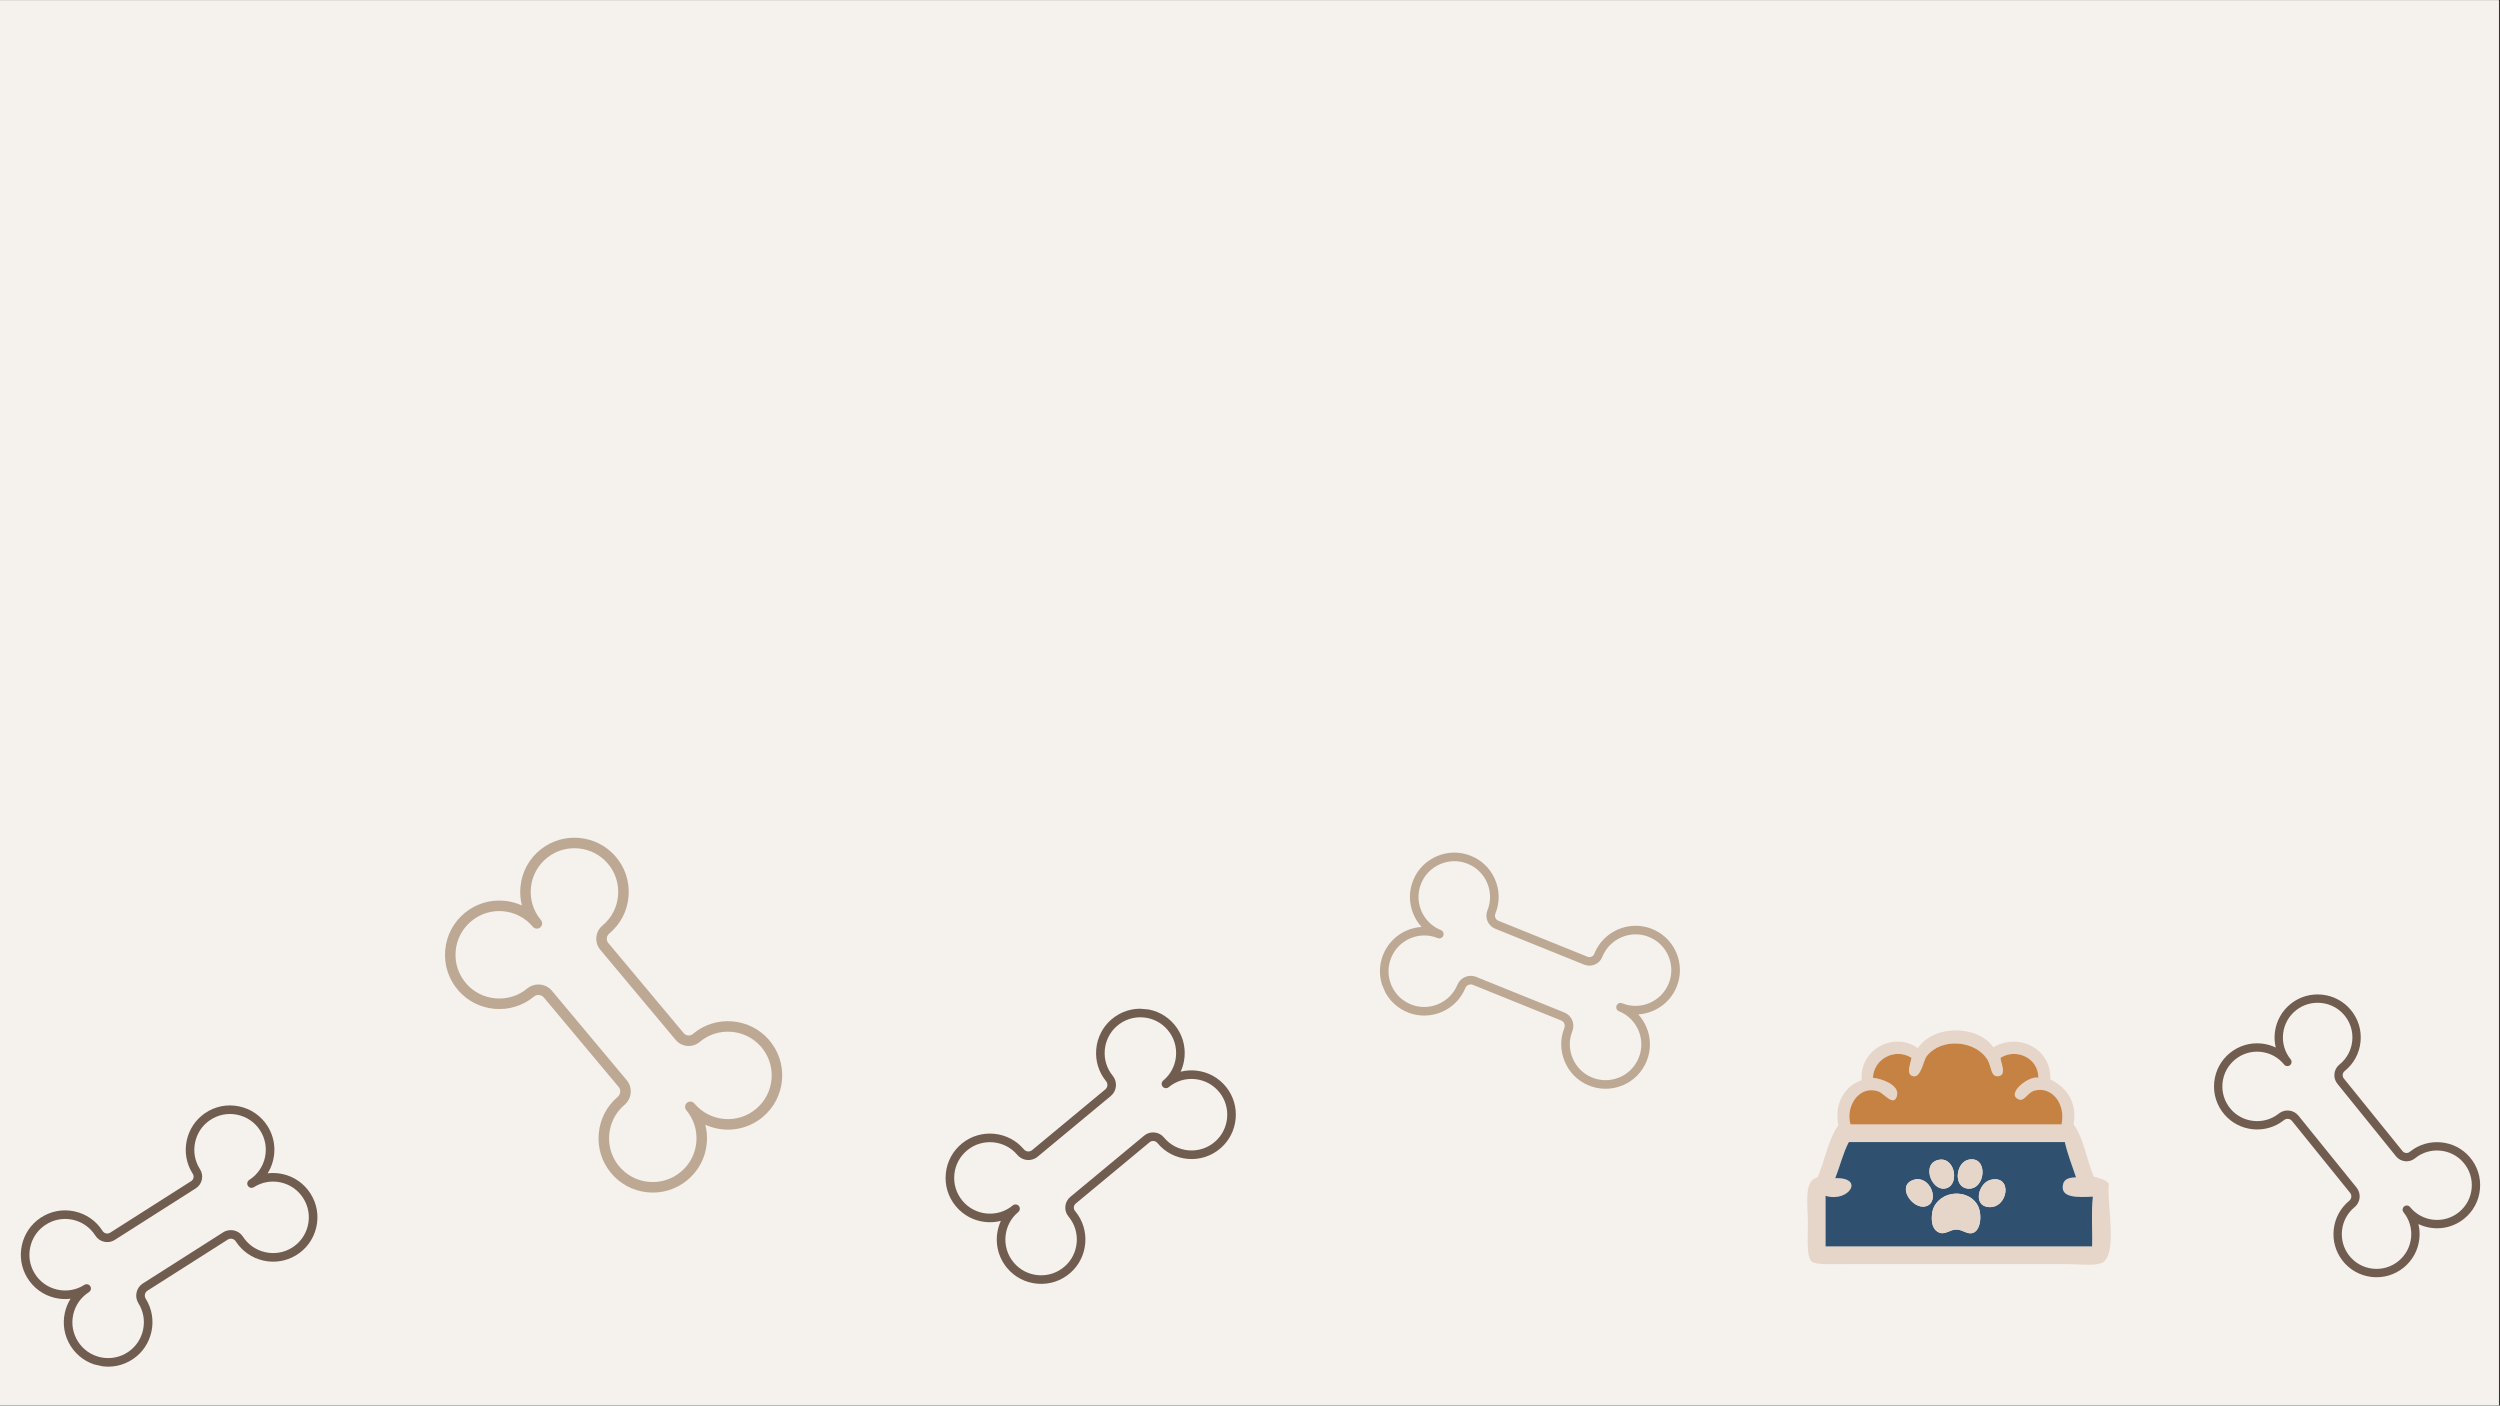 <svg xmlns="http://www.w3.org/2000/svg" xmlns:xlink="http://www.w3.org/1999/xlink" width="1366" zoomAndPan="magnify" viewBox="0 0 1024.5 576" height="768" preserveAspectRatio="xMidYMid meet" version="1.0"><rect x="0" y="0" width="1024.5" height="576" fill="#333333" stroke="none"/><defs><clipPath id="323939eef1"><path d="M 0 0.141 L 1024 0.141 L 1024 575.859 L 0 575.859 Z M 0 0.141 " clip-rule="nonzero"/></clipPath><clipPath id="e43606e10f"><path d="M 565 349 L 689 349 L 689 447 L 565 447 Z M 565 349 " clip-rule="nonzero"/></clipPath><clipPath id="159d181959"><path d="M 657.793 321.574 L 703.23 428.516 L 596.289 473.953 L 550.852 367.012 Z M 657.793 321.574 " clip-rule="nonzero"/></clipPath><clipPath id="bb86b5ae76"><path d="M 657.793 321.574 L 703.23 428.516 L 596.289 473.953 L 550.852 367.012 Z M 657.793 321.574 " clip-rule="nonzero"/></clipPath><clipPath id="a459f0a060"><path d="M 387 413 L 507 413 L 507 527 L 387 527 Z M 387 413 " clip-rule="nonzero"/></clipPath><clipPath id="b0ad8bbf09"><path d="M 499.434 533.051 L 383.738 522.301 L 394.492 406.605 L 510.188 417.359 Z M 499.434 533.051 " clip-rule="nonzero"/></clipPath><clipPath id="224099dea7"><path d="M 499.434 533.051 L 383.738 522.301 L 394.492 406.605 L 510.188 417.359 Z M 499.434 533.051 " clip-rule="nonzero"/></clipPath><clipPath id="9a8115cf60"><path d="M 8 453 L 131 453 L 131 561 L 8 561 Z M 8 453 " clip-rule="nonzero"/></clipPath><clipPath id="fc76ca118d"><path d="M 25.215 437.141 L 138.641 462.34 L 113.445 575.77 L 0.016 550.57 Z M 25.215 437.141 " clip-rule="nonzero"/></clipPath><clipPath id="d554048f2c"><path d="M 25.215 437.141 L 138.641 462.34 L 113.445 575.77 L 0.016 550.57 Z M 25.215 437.141 " clip-rule="nonzero"/></clipPath><clipPath id="1cf387088d"><path d="M 907 407 L 1017 407 L 1017 524 L 907 524 Z M 907 407 " clip-rule="nonzero"/></clipPath><clipPath id="73f9f9d64d"><path d="M 1024 415.289 L 1012.066 527.852 L 899.5 515.922 L 911.434 403.355 Z M 1024 415.289 " clip-rule="nonzero"/></clipPath><clipPath id="bf6a78a74f"><path d="M 1024 415.289 L 1012.066 527.852 L 899.5 515.922 L 911.434 403.355 Z M 1024 415.289 " clip-rule="nonzero"/></clipPath><clipPath id="277fa21ce8"><path d="M 182 343 L 321 343 L 321 489 L 182 489 Z M 182 343 " clip-rule="nonzero"/></clipPath><clipPath id="12a8a81fad"><path d="M 328.66 351.508 L 316.039 493.379 L 174.168 480.754 L 186.793 338.887 Z M 328.66 351.508 " clip-rule="nonzero"/></clipPath><clipPath id="60682483af"><path d="M 328.66 351.508 L 316.039 493.379 L 174.168 480.754 L 186.793 338.887 Z M 328.66 351.508 " clip-rule="nonzero"/></clipPath><clipPath id="75c0da9eb1"><path d="M 740.605 422.246 L 865 422.246 L 865 518.199 L 740.605 518.199 Z M 740.605 422.246 " clip-rule="nonzero"/></clipPath></defs><g clip-path="url(#323939eef1)"><path fill="#ffffff" d="M 0 0.141 L 1024 0.141 L 1024 575.859 L 0 575.859 Z M 0 0.141 " fill-opacity="1" fill-rule="nonzero"/><path fill="#f5f1ec" d="M 0 0.141 L 1024 0.141 L 1024 575.859 L 0 575.859 Z M 0 0.141 " fill-opacity="1" fill-rule="nonzero"/></g><g clip-path="url(#e43606e10f)"><g clip-path="url(#159d181959)"><g clip-path="url(#bb86b5ae76)"><path fill="#bca893" d="M 566.949 405.109 C 565.051 400.645 565.004 395.715 566.824 391.207 C 568.641 386.703 572.102 383.18 576.574 381.281 C 578.508 380.461 580.531 379.984 582.57 379.855 C 581.145 378.301 579.988 376.484 579.16 374.469 C 577.285 369.906 577.328 364.895 579.285 360.355 C 581.129 356.074 584.535 352.699 588.867 350.859 C 593.203 349.016 597.996 348.91 602.363 350.555 C 606.988 352.293 610.625 355.742 612.605 360.262 C 614.598 364.789 614.664 369.793 612.816 374.371 L 612.801 374.41 C 612.578 374.961 612.582 375.57 612.82 376.125 C 613.055 376.68 613.484 377.105 614.035 377.328 L 650.523 392.055 C 651.062 392.273 651.656 392.266 652.195 392.035 C 652.73 391.809 653.145 391.383 653.359 390.84 C 653.395 390.75 653.434 390.656 653.469 390.566 C 655.266 386.246 658.641 382.82 662.961 380.926 C 667.289 379.031 672.09 378.871 676.484 380.484 C 681.156 382.195 684.84 385.637 686.852 390.172 C 688.871 394.723 688.957 399.75 687.098 404.355 C 684.395 411.059 678.121 415.273 671.348 415.695 C 672.73 417.199 673.863 418.953 674.684 420.891 C 674.684 420.891 674.684 420.891 674.688 420.891 C 676.586 425.359 676.629 430.297 674.812 434.801 C 672.961 439.391 669.418 442.945 664.84 444.82 C 660.262 446.691 655.238 446.633 650.695 444.656 C 646.434 442.801 643.086 439.406 641.258 435.098 C 641.242 435.062 641.227 435.023 641.211 434.988 C 639.391 430.629 639.316 425.82 641.008 421.449 L 641.07 421.289 C 641.555 420.066 640.969 418.68 639.766 418.191 L 603.586 403.582 C 602.379 403.098 600.992 403.688 600.492 404.906 L 600.426 405.066 C 598.609 409.383 595.219 412.797 590.883 414.672 C 586.543 416.551 581.734 416.68 577.348 415.047 C 572.703 413.316 569.047 409.867 567.051 405.344 C 567.016 405.262 566.98 405.188 566.949 405.109 Z M 589.152 384.414 C 585.523 382.953 581.547 382.992 577.945 384.52 C 574.344 386.051 571.551 388.895 570.086 392.527 C 568.594 396.227 568.656 400.277 570.266 403.926 C 571.875 407.574 574.824 410.355 578.57 411.75 C 582.105 413.066 585.98 412.957 589.484 411.445 C 592.984 409.93 595.719 407.184 597.184 403.703 L 597.238 403.574 C 598.469 400.57 601.906 399.113 604.902 400.324 L 641.082 414.926 C 644.078 416.137 645.535 419.57 644.34 422.582 L 644.285 422.719 C 642.926 426.234 642.988 430.109 644.457 433.633 C 644.469 433.66 644.48 433.688 644.496 433.719 C 645.973 437.199 648.672 439.934 652.102 441.43 C 655.766 443.023 659.82 443.07 663.508 441.559 C 667.199 440.051 670.059 437.18 671.551 433.48 C 673.016 429.848 672.98 425.867 671.449 422.262 C 669.918 418.656 667.074 415.867 663.445 414.402 C 662.547 414.035 662.109 413.012 662.473 412.109 C 662.656 411.66 663 411.324 663.414 411.148 C 663.832 410.973 664.312 410.957 664.762 411.141 C 672.254 414.164 680.812 410.527 683.84 403.035 C 685.336 399.32 685.262 395.258 683.641 391.594 C 682.016 387.934 679.043 385.16 675.277 383.781 C 671.734 382.484 667.863 382.613 664.375 384.145 C 660.883 385.672 658.164 388.434 656.715 391.914 C 656.684 391.988 656.652 392.062 656.625 392.133 C 656.059 393.551 654.977 394.664 653.574 395.266 C 652.172 395.863 650.621 395.879 649.203 395.309 L 612.719 380.582 C 611.301 380.008 610.188 378.91 609.586 377.496 C 609.582 377.492 609.582 377.492 609.582 377.492 C 608.98 376.074 608.969 374.508 609.543 373.086 L 609.559 373.051 C 611.047 369.359 610.988 365.316 609.391 361.672 C 607.789 358.027 604.855 355.25 601.125 353.844 C 597.605 352.52 593.742 352.609 590.242 354.098 C 586.746 355.582 584 358.301 582.512 361.754 C 580.934 365.414 580.898 369.457 582.41 373.137 C 583.926 376.816 586.789 379.668 590.48 381.156 C 591.383 381.52 591.816 382.543 591.453 383.445 C 591.09 384.348 590.066 384.781 589.164 384.418 C 589.16 384.418 589.156 384.414 589.152 384.414 Z M 589.152 384.414 " fill-opacity="1" fill-rule="nonzero"/></g></g></g><g clip-path="url(#a459f0a060)"><g clip-path="url(#b0ad8bbf09)"><g clip-path="url(#224099dea7)"><path fill="#715c50" d="M 469.012 413.445 C 473.844 413.895 478.203 416.195 481.309 419.934 C 484.41 423.672 485.867 428.391 485.418 433.227 C 485.227 435.316 484.684 437.324 483.828 439.18 C 485.875 438.664 488.02 438.508 490.188 438.734 C 495.094 439.25 499.488 441.668 502.551 445.543 C 505.445 449.199 506.801 453.797 506.363 458.484 C 505.93 463.172 503.75 467.441 500.227 470.508 C 496.504 473.754 491.742 475.32 486.824 474.918 C 481.895 474.52 477.457 472.207 474.305 468.41 L 474.277 468.375 C 473.898 467.918 473.359 467.633 472.762 467.578 C 472.762 467.578 472.762 467.578 472.758 467.578 C 472.16 467.523 471.582 467.699 471.125 468.078 L 440.844 493.207 C 440.398 493.578 440.121 494.105 440.066 494.688 C 440.016 495.266 440.191 495.832 440.566 496.277 C 440.633 496.355 440.695 496.43 440.758 496.508 C 443.707 500.141 445.121 504.73 444.738 509.438 C 444.355 514.145 442.215 518.445 438.711 521.551 C 434.988 524.852 430.211 526.461 425.262 526.078 C 420.301 525.695 415.832 523.387 412.66 519.566 C 408.047 514.004 407.312 506.48 410.156 500.32 C 408.172 500.824 406.094 500.988 403.996 500.793 C 399.16 500.344 394.793 498.039 391.691 494.305 C 388.531 490.496 387.082 485.691 387.605 480.77 C 388.133 475.852 390.566 471.457 394.461 468.398 C 398.117 465.527 402.691 464.191 407.355 464.625 C 407.395 464.629 407.434 464.633 407.469 464.637 C 412.176 465.102 416.441 467.32 419.488 470.883 L 419.598 471.016 C 420.441 472.02 421.941 472.164 422.941 471.336 L 452.969 446.422 C 453.969 445.59 454.109 444.086 453.273 443.07 L 453.16 442.938 C 450.227 439.289 448.828 434.684 449.238 429.977 C 449.645 425.266 451.809 420.973 455.332 417.883 C 459.059 414.617 463.828 413.035 468.758 413.426 C 468.844 413.43 468.93 413.438 469.012 413.445 Z M 476.695 442.812 C 479.699 440.312 481.555 436.793 481.914 432.898 C 482.277 429 481.102 425.195 478.598 422.18 C 476.051 419.109 472.453 417.242 468.48 416.93 C 464.504 416.613 460.656 417.891 457.652 420.523 C 454.812 423.012 453.07 426.477 452.742 430.277 C 452.41 434.078 453.535 437.785 455.902 440.727 L 455.988 440.836 C 458.047 443.344 457.699 447.062 455.215 449.125 L 425.191 474.043 C 422.707 476.105 418.988 475.762 416.906 473.277 L 416.812 473.168 C 414.363 470.301 410.922 468.516 407.125 468.137 C 407.094 468.137 407.062 468.133 407.031 468.129 C 403.266 467.781 399.578 468.859 396.637 471.168 C 393.492 473.637 391.527 477.18 391.105 481.145 C 390.684 485.113 391.855 488.988 394.402 492.059 C 396.902 495.074 400.426 496.93 404.324 497.293 C 404.324 497.293 404.324 497.293 404.328 497.293 C 408.223 497.656 412.031 496.48 415.043 493.98 C 415.789 493.359 416.898 493.461 417.52 494.211 C 417.828 494.582 417.961 495.047 417.918 495.496 C 417.875 495.941 417.664 496.375 417.289 496.684 C 411.07 501.848 410.211 511.105 415.371 517.324 C 417.93 520.406 421.539 522.266 425.535 522.578 C 429.527 522.883 433.379 521.586 436.383 518.922 C 439.203 516.422 440.93 512.953 441.234 509.156 C 441.547 505.355 440.406 501.652 438.031 498.727 C 437.98 498.66 437.93 498.602 437.879 498.539 C 436.898 497.371 436.434 495.891 436.57 494.371 C 436.707 492.852 437.43 491.477 438.605 490.5 L 468.883 465.375 C 470.062 464.398 471.555 463.938 473.086 464.082 C 473.09 464.082 473.09 464.082 473.094 464.082 C 474.625 464.223 476.008 464.953 476.988 466.137 L 477.012 466.168 C 479.555 469.23 483.141 471.094 487.109 471.418 C 491.074 471.738 494.914 470.477 497.922 467.859 C 500.754 465.387 502.512 461.945 502.863 458.16 C 503.215 454.375 502.125 450.668 499.789 447.719 C 497.32 444.594 493.777 442.645 489.82 442.227 C 485.863 441.816 481.992 442.984 478.93 445.527 C 478.184 446.148 477.074 446.047 476.453 445.297 C 475.832 444.551 475.934 443.441 476.684 442.82 C 476.688 442.82 476.691 442.812 476.695 442.812 Z M 476.695 442.812 " fill-opacity="1" fill-rule="nonzero"/></g></g></g><g clip-path="url(#9a8115cf60)"><g clip-path="url(#fc76ca118d)"><g clip-path="url(#d554048f2c)"><path fill="#715c50" d="M 40.371 559.621 C 35.637 558.57 31.598 555.742 28.988 551.641 C 26.383 547.543 25.527 542.68 26.578 537.938 C 27.035 535.887 27.824 533.965 28.906 532.23 C 26.809 532.484 24.664 532.371 22.539 531.875 C 17.738 530.746 13.684 527.797 11.133 523.566 C 8.719 519.578 7.953 514.844 8.973 510.25 C 9.996 505.652 12.691 501.688 16.57 499.09 C 20.676 496.34 25.594 495.383 30.426 496.398 C 35.266 497.414 39.375 500.266 42.027 504.43 L 42.051 504.465 C 42.367 504.969 42.867 505.316 43.453 505.449 C 43.453 505.449 43.453 505.449 43.457 505.449 C 44.043 505.578 44.641 505.477 45.141 505.156 L 78.336 484.031 C 78.828 483.719 79.168 483.23 79.293 482.66 C 79.414 482.094 79.312 481.508 78.996 481.02 C 78.941 480.934 78.891 480.852 78.836 480.766 C 76.367 476.793 75.539 472.059 76.512 467.441 C 77.484 462.816 80.148 458.82 84.012 456.18 C 88.117 453.375 93.059 452.379 97.922 453.375 C 102.797 454.379 106.941 457.234 109.609 461.422 C 113.488 467.52 113.27 475.074 109.676 480.828 C 111.707 480.578 113.789 480.676 115.844 481.133 C 115.844 481.133 115.844 481.133 115.848 481.133 C 120.586 482.188 124.629 485.02 127.234 489.117 C 129.895 493.293 130.73 498.242 129.59 503.055 C 128.449 507.867 125.484 511.922 121.234 514.469 C 117.25 516.859 112.543 517.609 107.973 516.594 C 107.934 516.586 107.895 516.574 107.855 516.566 C 103.246 515.512 99.293 512.777 96.719 508.859 L 96.625 508.715 C 95.914 507.613 94.445 507.281 93.348 507.977 L 60.43 528.926 C 59.332 529.621 59.008 531.098 59.711 532.207 L 59.801 532.355 C 62.258 536.344 63.062 541.086 62.066 545.707 C 61.07 550.328 58.383 554.316 54.5 556.938 C 50.395 559.711 45.465 560.68 40.621 559.676 C 40.535 559.656 40.453 559.641 40.371 559.621 Z M 36.441 529.523 C 33.145 531.625 30.863 534.887 30.016 538.703 C 29.164 542.527 29.855 546.449 31.957 549.754 C 34.102 553.117 37.434 555.422 41.34 556.234 C 45.242 557.047 49.219 556.262 52.531 554.027 C 55.66 551.914 57.824 548.699 58.629 544.969 C 59.434 541.238 58.785 537.418 56.805 534.203 L 56.73 534.086 C 55.004 531.336 55.816 527.691 58.543 525.957 L 91.457 505.008 C 94.184 503.273 97.824 504.086 99.578 506.809 L 99.66 506.93 C 101.727 510.082 104.918 512.285 108.637 513.137 C 108.672 513.145 108.699 513.148 108.73 513.156 C 112.422 513.977 116.215 513.371 119.426 511.449 C 122.855 509.395 125.25 506.125 126.164 502.246 C 127.082 498.363 126.406 494.367 124.266 491.004 C 122.164 487.699 118.902 485.414 115.078 484.562 C 111.258 483.715 107.332 484.406 104.031 486.504 C 103.211 487.027 102.125 486.785 101.602 485.965 C 101.34 485.559 101.27 485.082 101.367 484.641 C 101.465 484.203 101.73 483.801 102.141 483.539 C 108.957 479.199 110.977 470.125 106.637 463.305 C 104.484 459.926 101.137 457.629 97.211 456.816 C 93.289 456.012 89.305 456.816 85.992 459.078 C 82.879 461.207 80.734 464.43 79.949 468.16 C 79.164 471.891 79.832 475.707 81.82 478.91 C 81.859 478.98 81.902 479.047 81.945 479.113 C 82.77 480.398 83.047 481.922 82.723 483.414 C 82.395 484.902 81.504 486.176 80.215 486.996 L 47.023 508.121 C 45.73 508.941 44.191 509.211 42.688 508.875 C 42.688 508.875 42.688 508.875 42.684 508.875 C 41.18 508.543 39.902 507.641 39.078 506.348 L 39.059 506.312 C 36.922 502.957 33.598 500.656 29.699 499.836 C 25.805 499.02 21.84 499.793 18.527 502.012 C 15.402 504.105 13.23 507.301 12.406 511.012 C 11.582 514.723 12.199 518.535 14.141 521.754 C 16.203 525.168 19.473 527.547 23.344 528.453 C 27.219 529.359 31.203 528.688 34.562 526.547 C 35.383 526.027 36.469 526.27 36.992 527.086 C 37.512 527.906 37.27 528.996 36.453 529.516 C 36.449 529.52 36.441 529.523 36.441 529.523 Z M 36.441 529.523 " fill-opacity="1" fill-rule="nonzero"/></g></g></g><g clip-path="url(#1cf387088d)"><g clip-path="url(#73f9f9d64d)"><g clip-path="url(#bf6a78a74f)"><path fill="#715c50" d="M 907.406 443.344 C 907.902 438.652 910.191 434.445 913.863 431.477 C 917.535 428.512 922.137 427.152 926.828 427.648 C 928.859 427.863 930.805 428.418 932.594 429.27 C 932.117 427.277 931.996 425.188 932.242 423.086 C 932.805 418.324 935.207 414.09 939.012 411.16 C 942.602 408.395 947.086 407.137 951.637 407.617 C 956.184 408.102 960.305 410.273 963.238 413.73 C 966.344 417.391 967.809 422.039 967.355 426.812 C 966.91 431.598 964.605 435.879 960.875 438.895 L 960.84 438.918 C 960.391 439.281 960.109 439.801 960.047 440.383 C 959.984 440.965 960.148 441.531 960.512 441.977 L 984.547 471.715 C 984.902 472.152 985.41 472.43 985.977 472.488 C 986.539 472.547 987.09 472.383 987.527 472.023 C 987.602 471.961 987.68 471.902 987.754 471.84 C 991.32 469.02 995.801 467.703 1000.367 468.137 C 1004.934 468.566 1009.086 470.699 1012.059 474.145 C 1015.219 477.801 1016.723 482.465 1016.289 487.27 C 1015.855 492.086 1013.555 496.395 1009.801 499.43 C 1004.34 503.844 997.023 504.461 991.07 501.621 C 991.535 503.555 991.668 505.574 991.453 507.609 C 991.453 507.609 991.453 507.609 991.453 507.613 C 990.957 512.305 988.664 516.52 984.992 519.484 C 981.254 522.508 976.566 523.855 971.793 523.285 C 967.023 522.711 962.781 520.293 959.859 516.469 C 957.117 512.883 955.875 508.418 956.355 503.895 C 956.359 503.855 956.363 503.816 956.367 503.781 C 956.879 499.215 959.09 495.098 962.59 492.184 L 962.719 492.078 C 963.707 491.273 963.863 489.816 963.07 488.832 L 939.242 459.344 C 938.445 458.363 936.988 458.211 935.992 459.008 L 935.859 459.113 C 932.277 461.922 927.785 463.219 923.219 462.766 C 918.645 462.309 914.5 460.152 911.547 456.691 C 908.418 453.027 906.941 448.375 907.383 443.59 C 907.387 443.504 907.398 443.422 907.406 443.344 Z M 936.035 436.25 C 933.645 433.297 930.246 431.453 926.465 431.051 C 922.684 430.648 918.973 431.746 916.012 434.137 C 912.996 436.574 911.137 440.047 910.785 443.902 C 910.426 447.762 911.617 451.516 914.141 454.469 C 916.52 457.258 919.863 458.996 923.551 459.363 C 927.242 459.73 930.859 458.688 933.746 456.426 L 933.855 456.34 C 936.316 454.371 939.926 454.758 941.898 457.195 L 965.73 486.68 C 967.703 489.121 967.32 492.73 964.883 494.723 L 964.773 494.809 C 961.961 497.152 960.18 500.477 959.766 504.16 C 959.762 504.191 959.758 504.223 959.758 504.254 C 959.371 507.906 960.371 511.5 962.578 514.391 C 964.934 517.477 968.355 519.43 972.203 519.887 C 976.051 520.348 979.832 519.262 982.848 516.824 C 985.809 514.43 987.656 511.031 988.059 507.25 C 988.059 507.25 988.059 507.25 988.059 507.246 C 988.457 503.465 987.363 499.75 984.973 496.793 C 984.379 496.059 984.492 494.984 985.227 494.391 C 985.594 494.094 986.047 493.973 986.48 494.02 C 986.918 494.062 987.336 494.277 987.629 494.645 C 992.566 500.75 1001.551 501.703 1007.656 496.766 C 1010.684 494.32 1012.535 490.836 1012.891 486.957 C 1013.238 483.082 1012.023 479.324 1009.477 476.371 C 1007.082 473.602 1003.734 471.883 1000.047 471.535 C 996.359 471.184 992.746 472.246 989.875 474.516 C 989.812 474.566 989.75 474.613 989.691 474.66 C 988.543 475.598 987.098 476.031 985.625 475.879 C 984.148 475.73 982.824 475.008 981.891 473.855 L 957.859 444.121 C 956.922 442.965 956.496 441.508 956.652 440.02 C 956.652 440.02 956.652 440.02 956.652 440.016 C 956.812 438.527 957.539 437.191 958.699 436.258 L 958.73 436.234 C 961.738 433.801 963.594 430.34 963.957 426.488 C 964.32 422.641 963.141 418.895 960.637 415.938 C 958.27 413.152 954.949 411.406 951.273 411.016 C 947.602 410.629 943.988 411.641 941.094 413.871 C 938.023 416.23 936.086 419.648 935.633 423.488 C 935.18 427.328 936.27 431.102 938.703 434.109 C 939.293 434.844 939.18 435.922 938.445 436.516 C 937.711 437.105 936.637 436.992 936.043 436.258 C 936.039 436.258 936.035 436.25 936.035 436.25 Z M 936.035 436.25 " fill-opacity="1" fill-rule="nonzero"/></g></g></g><g clip-path="url(#277fa21ce8)"><g clip-path="url(#12a8a81fad)"><g clip-path="url(#60682483af)"><path fill="#bca893" d="M 182.453 389.309 C 182.98 383.395 185.77 378.047 190.332 374.23 C 194.891 370.418 200.656 368.609 206.578 369.137 C 209.137 369.363 211.598 370.02 213.871 371.055 C 213.227 368.551 213.031 365.93 213.293 363.273 C 213.902 357.27 216.836 351.883 221.566 348.113 C 226.023 344.555 231.645 342.875 237.383 343.387 C 243.125 343.898 248.359 346.543 252.125 350.836 C 256.113 355.379 258.055 361.199 257.586 367.219 C 257.125 373.254 254.316 378.691 249.68 382.57 L 249.641 382.605 C 249.082 383.07 248.738 383.73 248.672 384.461 C 248.672 384.461 248.672 384.461 248.672 384.465 C 248.605 385.195 248.824 385.906 249.293 386.461 L 280.188 423.391 C 280.645 423.938 281.289 424.277 282 424.336 C 282.711 424.395 283.402 424.18 283.945 423.719 C 284.039 423.641 284.133 423.562 284.227 423.484 C 288.656 419.855 294.27 418.105 300.027 418.551 C 305.789 418.996 311.062 421.594 314.879 425.867 C 318.934 430.406 320.926 436.242 320.484 442.301 C 320.039 448.375 317.234 453.852 312.574 457.754 C 305.793 463.426 296.59 464.359 289.035 460.91 C 289.664 463.336 289.875 465.879 289.645 468.445 C 289.117 474.363 286.32 479.719 281.766 483.531 C 277.121 487.418 271.246 489.215 265.223 488.598 C 259.203 487.977 253.816 485.02 250.051 480.266 C 246.523 475.809 244.863 470.219 245.371 464.512 C 245.375 464.461 245.383 464.414 245.387 464.367 C 245.934 458.609 248.629 453.379 252.973 449.633 L 253.133 449.496 C 254.359 448.461 254.527 446.625 253.508 445.402 L 222.879 408.781 C 221.855 407.559 220.016 407.398 218.777 408.426 L 218.613 408.562 C 214.164 412.172 208.535 413.902 202.773 413.426 C 197.008 412.949 191.742 410.32 187.949 406.027 C 183.934 401.484 181.973 395.652 182.43 389.617 C 182.434 389.512 182.445 389.41 182.453 389.309 Z M 218.348 379.77 C 215.277 376.102 210.961 373.852 206.191 373.426 C 201.418 373 196.77 374.461 193.094 377.535 C 189.348 380.668 187.082 385.078 186.719 389.941 C 186.352 394.809 187.93 399.512 191.168 403.176 C 194.227 406.637 198.473 408.75 203.125 409.137 C 207.777 409.523 212.312 408.129 215.898 405.219 L 216.031 405.109 C 219.09 402.582 223.641 402.988 226.176 406.02 L 256.812 442.637 C 259.348 445.668 258.941 450.219 255.914 452.777 L 255.781 452.895 C 252.285 455.902 250.117 460.125 249.672 464.773 C 249.668 464.812 249.668 464.848 249.664 464.891 C 249.254 469.496 250.59 474.004 253.43 477.594 C 256.465 481.43 260.812 483.816 265.664 484.312 C 270.523 484.809 275.262 483.359 279.004 480.227 C 282.68 477.152 284.938 472.832 285.363 468.059 C 285.785 463.285 284.328 458.633 281.254 454.961 C 280.492 454.051 280.613 452.691 281.523 451.93 C 281.98 451.547 282.547 451.387 283.098 451.434 C 283.645 451.484 284.176 451.742 284.555 452.199 C 290.898 459.785 302.234 460.793 309.816 454.445 C 313.578 451.301 315.836 446.875 316.199 441.984 C 316.551 437.098 314.945 432.391 311.676 428.727 C 308.602 425.289 304.348 423.195 299.699 422.836 C 295.051 422.477 290.523 423.887 286.953 426.809 C 286.875 426.871 286.801 426.934 286.727 426.996 C 285.297 428.199 283.488 428.773 281.633 428.617 C 279.77 428.457 278.086 427.578 276.887 426.145 L 245.996 389.215 C 244.793 387.777 244.223 385.953 244.391 384.078 C 244.391 384.074 244.391 384.074 244.391 384.074 C 244.559 382.195 245.445 380.5 246.887 379.297 L 246.926 379.266 C 250.66 376.141 252.926 371.742 253.301 366.887 C 253.676 362.031 252.109 357.34 248.895 353.672 C 245.855 350.215 241.637 348.086 237.004 347.672 C 232.371 347.262 227.84 348.613 224.242 351.48 C 220.43 354.52 218.059 358.863 217.57 363.707 C 217.086 368.555 218.535 373.281 221.66 377.02 C 222.426 377.93 222.305 379.289 221.391 380.051 C 220.48 380.812 219.121 380.691 218.359 379.781 C 218.355 379.777 218.352 379.77 218.348 379.77 Z M 218.348 379.77 " fill-opacity="1" fill-rule="nonzero"/></g></g></g><g clip-path="url(#75c0da9eb1)"><path fill="#e6d5c9" d="M 752.07 482.816 C 764.379 482.453 757.566 492.969 748.121 490.051 L 748.121 510.777 L 857.336 510.777 C 857.555 504.082 856.906 496.527 857.668 490.379 C 851.66 490.672 843.914 491.113 845.496 485.117 C 845.988 483.258 847.836 482.512 850.762 482.484 C 849.176 477.707 847.352 473.172 846.156 468.012 L 757.66 468.012 C 755.297 472.445 754.023 477.969 752.07 482.816 Z M 818.848 441.035 C 815.797 441.395 816.137 437.141 814.574 434.457 C 809.922 426.465 795.77 424.906 789.57 432.812 C 788.121 434.66 787.258 441.801 783.98 441.035 C 780.914 440.32 782.938 436.043 783.32 433.469 C 776.348 429.195 767.773 434.137 767.531 441.691 C 770.977 441.969 778.449 444.582 777.398 448.93 C 776.211 453.852 772.109 448.105 769.832 447.285 C 762.137 444.516 756.168 453.023 758.32 460.77 C 785.629 460.773 817.527 460.773 844.84 460.77 C 846.645 452.035 840.605 444.98 833.656 446.957 C 830.883 447.742 829.621 451.418 827.402 450.574 C 821.605 448.371 831.715 440.477 835.297 441.691 C 835.488 433.836 826.551 429.316 819.836 433.469 C 819.707 435.281 822.699 440.582 818.852 441.035 Z M 816.875 429.191 C 827.246 423.043 840.695 429.699 840.234 442.352 C 846.309 445.379 851.426 451.105 849.77 460.77 C 853.902 466.512 855.082 475.203 857.996 482.156 C 860.379 482.848 862.895 483.398 864.25 485.113 C 863.125 492.816 868.336 515.016 860.961 517.684 C 857.906 518.789 851.172 518.016 846.156 518.016 C 816.047 518.012 786.949 518.016 756.344 518.016 C 751.25 518.016 744.148 518.379 742.527 517.023 C 740.191 515.078 740.883 507.34 740.887 501.562 C 740.887 493.18 739.039 483.914 744.832 482.484 C 747.879 475.551 749.184 466.879 753.387 461.102 C 751.469 452.332 756.102 444.859 762.926 442.68 C 761.91 429.828 776.309 422.641 785.953 429.52 C 792.426 419.82 810.434 419.934 816.875 429.191 " fill-opacity="1" fill-rule="evenodd"/></g><path fill="#c68243" d="M 819.836 433.469 C 826.551 429.316 835.488 433.84 835.297 441.691 C 831.715 440.477 821.605 448.375 827.402 450.574 C 829.621 451.418 830.883 447.742 833.656 446.957 C 840.605 444.98 846.645 452.035 844.84 460.77 C 817.527 460.773 785.629 460.773 758.32 460.77 C 756.168 453.023 762.137 444.516 769.832 447.285 C 772.109 448.105 776.211 453.852 777.398 448.93 C 778.449 444.582 770.977 441.973 767.531 441.691 C 767.773 434.141 776.348 429.195 783.32 433.469 C 782.938 436.043 780.914 440.32 783.98 441.035 C 787.258 441.801 788.121 434.66 789.57 432.812 C 795.77 424.906 809.922 426.465 814.574 434.457 C 816.137 437.145 815.797 441.395 818.852 441.035 C 822.699 440.582 819.707 435.281 819.836 433.469 " fill-opacity="1" fill-rule="evenodd"/><path fill="#2f506f" d="M 791.875 496.629 C 791.109 501.23 792.277 504.309 794.836 505.184 C 797.254 506.012 799.215 503.828 801.746 503.867 C 804.508 503.914 806.27 506.125 808.652 505.184 C 811.113 504.211 812.035 500.02 811.285 496.301 C 810.246 491.141 804.914 488.293 799.441 489.395 C 795.559 490.176 792.426 493.305 791.875 496.629 Z M 814.902 494.66 C 822.973 495.32 824.922 481.406 815.891 483.469 C 810.738 484.648 808.359 494.121 814.902 494.66 Z M 789.242 494.328 C 795.129 492.656 791.09 481.469 784.309 483.469 C 776.848 485.676 783.664 495.914 789.242 494.328 Z M 806.348 487.09 C 813.832 487.855 814.949 473.445 806.68 475.25 C 801.453 476.387 800.34 486.473 806.348 487.09 Z M 796.809 487.09 C 803.145 486.438 801.527 474.32 794.836 475.25 C 787.371 476.281 791.09 487.68 796.809 487.09 Z M 757.66 468.012 L 846.156 468.012 C 847.348 473.172 849.176 477.707 850.762 482.484 C 847.832 482.512 845.988 483.258 845.496 485.117 C 843.91 491.113 851.66 490.672 857.668 490.379 C 856.906 496.527 857.551 504.082 857.336 510.777 L 748.121 510.777 C 748.121 503.867 748.121 496.961 748.121 490.051 C 757.566 492.969 764.379 482.453 752.07 482.816 C 754.023 477.969 755.297 472.445 757.66 468.012 " fill-opacity="1" fill-rule="evenodd"/><path fill="#e6d5c9" d="M 794.836 475.25 C 801.527 474.32 803.145 486.438 796.809 487.09 C 791.09 487.68 787.371 476.281 794.836 475.25 " fill-opacity="1" fill-rule="evenodd"/><path fill="#e6d5c9" d="M 806.68 475.25 C 814.949 473.445 813.832 487.855 806.348 487.09 C 800.34 486.473 801.453 476.387 806.68 475.25 " fill-opacity="1" fill-rule="evenodd"/><path fill="#e6d5c9" d="M 784.309 483.469 C 791.09 481.469 795.129 492.656 789.242 494.328 C 783.664 495.914 776.848 485.676 784.309 483.469 " fill-opacity="1" fill-rule="evenodd"/><path fill="#e6d5c9" d="M 815.891 483.469 C 824.922 481.406 822.973 495.32 814.902 494.66 C 808.359 494.121 810.738 484.648 815.891 483.469 " fill-opacity="1" fill-rule="evenodd"/><path fill="#e6d5c9" d="M 799.441 489.395 C 804.914 488.293 810.246 491.141 811.285 496.301 C 812.035 500.02 811.113 504.211 808.652 505.184 C 806.27 506.125 804.508 503.914 801.746 503.867 C 799.215 503.828 797.254 506.012 794.836 505.184 C 792.277 504.309 791.109 501.23 791.875 496.629 C 792.426 493.305 795.559 490.176 799.441 489.395 " fill-opacity="1" fill-rule="evenodd"/></svg>